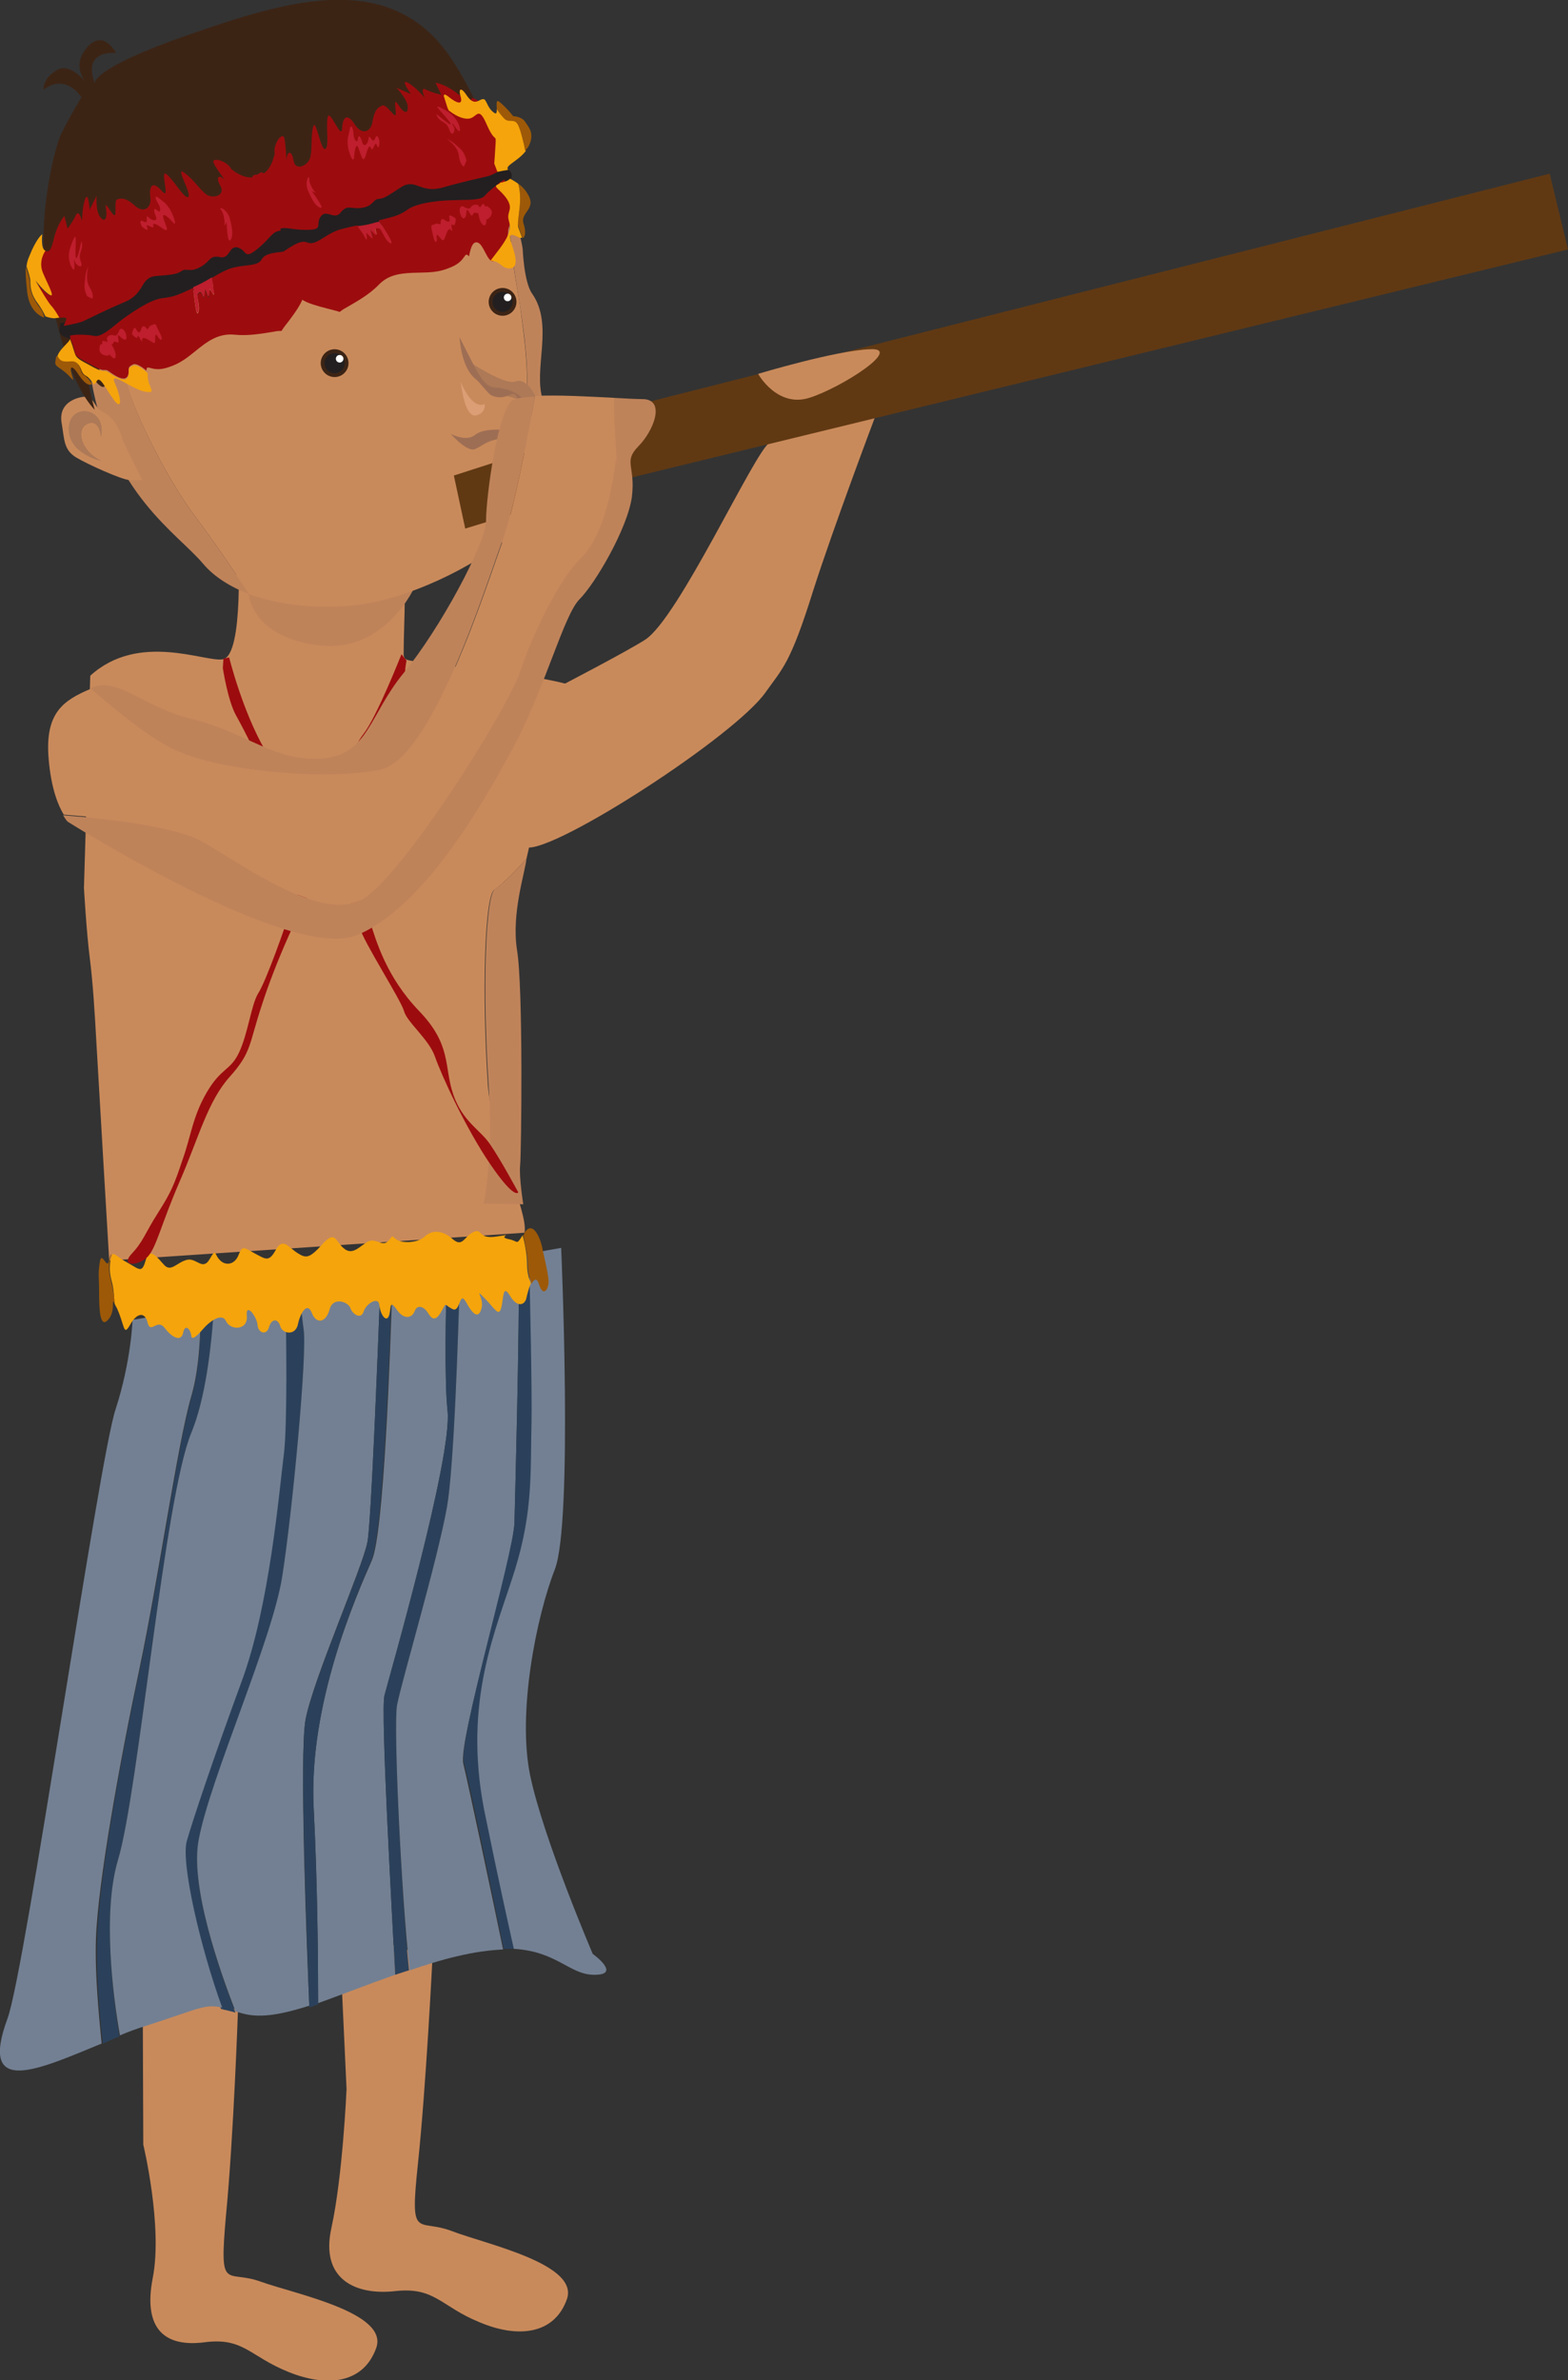 <!-- Generator: Adobe Illustrator 21.1.0, SVG Export Plug-In  -->
<svg version="1.1"
	 xmlns="http://www.w3.org/2000/svg" xmlns:xlink="http://www.w3.org/1999/xlink" xmlns:a="http://ns.adobe.com/AdobeSVGViewerExtensions/3.0/"
	 x="0px" y="0px" width="248.4px" height="376.9px" viewBox="0 0 248.4 376.9" style="enable-background:new 0 0 248.4 376.9;"
	 xml:space="preserve">
<rect x="0" y="0" width="248.4" height="376.9" fill="#333333" stroke="none"/>
<style type="text/css">
	.st0{fill:#C98A5B;}
	.st1{fill:#738093;}
	.st2{fill:#2B415B;}
	.st3{fill:#AD7957;}
	.st4{fill:#BF835A;}
	.st5{fill:#F5A40B;}
	.st6{fill:#9D5908;}
	.st7{fill:#9C0C0E;}
	.st8{clip-path:url(#SVGID_2_);fill:#AD7957;}
	.st9{fill:#9E6E54;}
	.st10{fill:#DB9E75;}
	.st11{fill:#3C2415;}
	.st12{fill:#231F20;}
	.st13{fill:#FFFFFF;}
	.st14{fill:#231F20;stroke:#231F20;stroke-miterlimit:10;}
	.st15{fill:none;}
	.st16{fill:#BE1E2D;}
	.st17{fill:#603913;}
	.st18{clip-path:url(#SVGID_4_);fill:#AD7957;}
</style>
<defs>
</defs>
<g>
	<path class="st0" d="M37.7,318.3c0,0-0.7,20.2-1.9,32.5c-1.1,12.4,0,8.5,5.5,10.5c5.6,2,20.3,4.9,18.3,10.5s-7.7,6.3-13.9,3.8
		s-7.1-5.5-13.3-4.7s-9.8-2-8.2-10.2s-1.5-21.1-1.5-21.1l-0.1-26.6L37.7,318.3z"/>
	<path class="st0" d="M68.5,310.2c0,0-1,20.2-2.3,32.5c-1.3,12.3-0.1,8.5,5.4,10.6s20.2,5.2,18.2,10.8s-7.8,6.2-13.9,3.6
		c-6.1-2.5-7-5.6-13.3-4.9c-6.3,0.7-11.9-1.9-10.1-10c1.8-8.2,2.4-22,2.4-22l-1.2-25.9L68.5,310.2z"/>
	<path class="st1" d="M58.9,247.1c1.9-4.3,2.9-31.9,3.3-45l8.6-1.4c-0.2,7.3-0.4,18.1,0.1,22.7c0.8,7.3-9.2,42-10,45.1
		c-0.6,2.5,1.1,32.6,1.7,44.2c-4.5,1.6-8.6,3.2-12.2,4.5c0-6.4-0.1-19.2-0.7-30.8C48.8,270,56.4,252.8,58.9,247.1z"/>
	<path class="st2" d="M60.9,268.5c0.8-3.1,10.8-37.7,10-45.1c-0.5-4.6-0.3-15.4-0.1-22.7l2.1-0.4c-0.3,11.5-1,32.2-2.1,38.4
		c-1.6,8.8-7.1,27.2-7.9,31.3c-0.6,3.3,0.7,30.7,1.9,42c-0.7,0.2-1.5,0.5-2.2,0.7C62,301.1,60.3,270.9,60.9,268.5z"/>
	<path class="st1" d="M62.9,270c0.8-4.1,6.3-22.5,7.9-31.3c1.1-6.2,1.8-26.8,2.1-38.4l9.3-1.5c0.1,12.8-0.6,38.1-0.7,42.3
		c-0.1,5.2-9,34.8-8.1,38.2c0.7,2.8,4.8,22.1,6.3,29.4c-2.1,0.1-4.5,0.4-7.4,1.1c-2.6,0.6-5,1.4-7.4,2.2
		C63.6,300.7,62.3,273.3,62.9,270z"/>
	<path class="st2" d="M81.5,241.1c0.1-4.2,0.8-29.5,0.7-42.3l1.7-0.3c0.2,8.2,0.5,22,0.4,27c-0.2,7.2,0.3,13.6-2.6,23
		c-2.9,9.4-8.3,20.6-4.7,38.1c2.3,11.3,3.8,18.4,4.7,22c-0.6,0-1.2,0-1.9,0c-1.5-7.3-5.5-26.7-6.3-29.4
		C72.5,275.8,81.3,246.3,81.5,241.1z"/>
	<path class="st1" d="M81.6,248.5c2.9-9.4,2.4-15.8,2.6-23c0.1-5-0.2-18.8-0.4-27l5.1-0.9c0,0,1.9,43.4-1,50.9
		c-2.9,7.4-6,22.7-3.9,32.7c2.1,10,9.9,28.2,9.9,28.2s4.9,3.5-0.1,3.3c-3.7-0.2-5.7-3.7-12.4-4.1c-0.8-3.6-2.4-10.7-4.7-22
		C73.3,269.1,78.7,257.9,81.6,248.5z"/>
	<path class="st2" d="M29.5,291.6c1.1-3.8,4.4-13.3,8.7-25.3c4.4-12,5.9-29.9,6.7-36.2c0.6-4.4,0.4-17.4,0.2-25.1l2.4-0.4
		c0.2,2.4,0.4,4.7,0.6,6c0.6,3.8-1.8,29-3.4,39.2c-1.6,10.1-11.3,31.7-13.2,41.5c-1.5,7.4,3.4,21.1,5.8,27.4
		c-0.9-0.3-1.7-0.4-2.3-0.6C31.7,308.7,28.5,295,29.5,291.6z"/>
	<path class="st1" d="M1.2,319.6c2.8-7.6,14.5-88.7,17.1-96.4C20.8,215.5,21,209,21,209l10.8-1.8c0,4.3-0.3,9.9-1.5,13.9
		c-2.2,7.6-5.1,28.4-8.2,43.1c-3.1,14.6-6.6,34-6.9,42.8c-0.2,5.6,0.5,12.4,0.9,16.6C6.3,327.6-3.5,332.3,1.2,319.6z"/>
	<path class="st2" d="M22.2,264.1c3.1-14.6,6-35.5,8.2-43.1c1.2-4,1.4-9.5,1.5-13.9l2-0.3c-0.4,6.7-1.4,14.8-3.6,20.1
		c-4.3,10.3-8.3,56.4-11.6,67.6c-2.5,8.3-0.8,21.7,0.2,28c-0.9,0.3-1.7,0.7-2.6,1.1c-0.5-4.2-1.1-11-0.9-16.6
		C15.6,298.1,19.1,278.8,22.2,264.1z"/>
	<path class="st1" d="M18.7,294.5c3.3-11.1,7.3-57.2,11.6-67.6c2.2-5.3,3.2-13.4,3.6-20.1l11.3-1.9c0.2,7.7,0.3,20.7-0.2,25.1
		c-0.8,6.4-2.3,24.3-6.7,36.2c-4.4,12-7.6,21.5-8.7,25.3c-1,3.4,2.2,17.1,5.6,26.4c-2.8-0.6-3.4,0.1-12.1,2.9
		c-1.3,0.4-2.7,0.9-4.1,1.5C17.9,316.2,16.2,302.8,18.7,294.5z"/>
	<path class="st1" d="M31.5,291.2c1.9-9.9,11.6-31.4,13.2-41.5c1.6-10.1,4-35.4,3.4-39.2c-0.2-1.3-0.4-3.5-0.6-6l12.8-2.1
		c-0.5,12.9-1.5,38.7-2.1,41.8c-0.8,4.1-8.6,21.7-9.8,28.1c-1,5.5,0.2,36.4,0.6,45.3c-4.1,1.3-7.5,2-10.3,1.3
		c-0.5-0.1-1-0.3-1.4-0.4C34.9,312.3,30,298.6,31.5,291.2z"/>
	<path class="st2" d="M48.4,272.4c1.2-6.4,9-24,9.8-28.1c0.6-3.1,1.6-28.9,2.1-41.8l1.8-0.3c-0.4,13.1-1.4,40.6-3.3,45
		c-2.5,5.7-10,22.9-9.1,39.4c0.6,11.6,0.7,24.3,0.7,30.8c-0.5,0.2-1,0.3-1.4,0.5C48.7,308.8,47.4,277.8,48.4,272.4z"/>
	<path class="st0" d="M38.4,98.5c0-6.6-2.9-14.3-4.3-17.5c5.1,4.7,15.5,12.3,30,14.2c0.1,3-0.8,14.5,0.8,18.2c6.3,14.9-2,9.3-2,9.3
		s-3.5,12-14.9,7.1c-15.1-6.5-6.4-5.6-8.4-13.8C37.7,107.7,38.4,107,38.4,98.5z"/>
	<path class="st0" d="M66.9,119.9c0,0,30-15.2,35.3-18.6c5.3-3.4,17.3-29.7,19.7-31.2c2.4-1.5,16.7-4,16.7-4s-6.5,17.2-9.8,27.5
		c-3.6,11.5-4.8,12.2-7.5,16c-4.8,6.9-33.1,25.2-37.8,24.6c-4.7-0.6-9.4,3.3-9.4,3.3L66.9,119.9z"/>
	<path class="st0" d="M83.4,136l6.3-27.7c-6.8-1.9-23.9-3.1-25.4-3.9c-1.5-0.8-2-18.7-2-18.7l-24.6,0.6c0,0,1,17.5-2.4,18.1
		c-2.8,0.5-13.3-4.4-21,2.6l-1,33.6c0,0,0.4,7,0.9,10.9c0.5,3.9,0.8,8.6,1.1,14.1c0.5,8.7,2,34,2,34l65.8-4.4
		c0.6-3.5-5.1-14.3-5.8-23.3c-1-15-0.5-30,1-31C80,139.8,83.4,136,83.4,136"/>
	<path class="st3" d="M41.6,84c-0.3-0.8-1.8-2.9-1.8-2.9s22.5,2.5,29.4-0.2c0,0-3.7,4.4-3.4,11.8C53.4,91.1,46,88,41.6,84z"/>
	<path class="st4" d="M77.4,171.8c-1-15-0.5-30,1-31c1.6-1,5-4.8,5-4.8c-0.2,2.1-2.4,8.6-1.5,14.4c1,5.8,0.7,32.1,0.5,34.1
		c-0.2,1.9,0.5,6.2,0.5,6.2l-6.3-0.1C77.3,187.1,78,180.8,77.4,171.8z"/>
	<path class="st5" d="M17.7,202.9c-0.6-2.1-0.2-3.6,0.1-4.3c0.4-0.2,1.1,0.7,2.5,1.4c1.9,1.1,2.2,1.6,2.8-0.5
		c0.6-2.1,1.8-0.4,2.9,0.8c1.1,1.2,2-0.4,3.6-0.8c1.5-0.4,2.5,1.8,3.6-0.1c1.1-1.9,0.7-0.8,1.6,0.1c0.9,1,2.4,0.8,3-0.8
		c0.6-1.6,0.9-1.1,2.6-0.2s2.2,1.4,3.3-0.6s2-0.4,3.4,0.5s1.9,0.9,4-1.4c2.1-2.3,2-0.4,3.4,0.7c1.4,1.2,2.6-0.5,3.8-1.1
		c1.2-0.6,2.2,0.8,3.1,0c1-0.9,0.4-1.1,1.3-0.4c0.8,0.7,3.4,0.7,4.6-0.4s2.8-1,4.4,0.4s1.8-0.4,3.3-1.1c1.5-0.7,0.6,1.2,3.7,0.7
		c3.1-0.5,0,0,1.8,0.4c1.7,0.3,1.2,1.1,2.3-0.6c0.4,1.5,0.7,3.2,0.7,4.7c0,1.2,0.3,2.2,0.6,2.9c-0.3,0.7-0.6,1.8-0.7,2.3
		c-0.2,1.1-1.4,1.7-2.6-0.3c-1.2-2-1,0.4-1.4,1.9s-1,0.1-2.7-1.6s0,0-0.4,1.6c-0.4,1.6-1.2,1.4-2.4-0.8c-1.2-2.2-0.9,1.6-2.2,1
		c-1.4-0.7-0.9-1.2-1.8,0.4c-0.9,1.6-1.5,1.2-2.1,0.2c-0.6-1-1.7-1.4-2.1-0.3s-1.7,1.5-2.9-0.3c-1.2-1.7-0.8,0.1-1.2,1.1
		s-1.3-0.1-1.5-1.7c-0.1-1.5-2.1-0.3-2.5,1c-0.4,1.3-1.8,0.4-2.1-0.6c-0.4-1-2.8-1.8-3.3,0.3c-0.6,2.1-2.1,2.3-2.8,0.5
		c-0.7-1.8-1.8-0.1-2.2,1.8s-2.5,1.5-2.8,0.3c-0.4-1.3-1.4-1.2-1.8,0.2c-0.4,1.3-1.7,0.9-1.8-0.4c-0.1-1.3-1.9-3.7-1.7-1.4
		s-2.6,2.3-3.3,0.8c-0.7-1.5-2.8,0.3-3.5,1.1c-0.7,0.8-1.9,2.2-2,1.2s-1-2-1.3-0.4c-0.4,1.6-2,0.4-2.9-0.8c-1.2-1.6-2.2,1-2.7-0.8
		c-0.4-1.8-1.7-1.7-2.8,0.3c-1.1,1.9-0.8,0.1-2.1-2.7c-0.2-0.3-0.3-0.6-0.4-0.8C18.1,205.3,18,204,17.7,202.9z"/>
	<path class="st6" d="M83.6,200.3c0-1.5-0.4-3.2-0.7-4.7c0.1-0.1,0.2-0.3,0.2-0.4c1.4-2.2,2.7,1.3,2.9,2.9c0,0,0.8,3.3,0.9,4.6
		c0.1,1.3-0.8,2.9-1.5,0.7c-0.4-1.2-0.8-0.8-1.2-0.1C83.9,202.4,83.6,201.5,83.6,200.3z"/>
	<path class="st6" d="M15.7,204.6c0-2.6-0.2-2.6,0.1-4.7c0.3-2.1,1.2,1.5,1.5-0.4c0.1-0.6,0.2-0.8,0.4-0.9c-0.3,0.7-0.7,2.1-0.1,4.3
		c0.3,1.1,0.5,2.4,0.6,3.6c-0.7-1.3,0.2,1-1,2.4C15.8,210.6,15.7,207.2,15.7,204.6z"/>
	<path class="st7" d="M64.4,104.6c-0.6,3.2,0.3,2.5-1.1,5.9c-0.1,0.3-0.3,0.7-0.5,1.2c-2.1,4.8-4.2,3.3-6,10.8
		c-1.9,7.5-3.5,12.3-6.3,16.5c-2.8,4.2-7,13.8-9,20.1c-2.1,6.3-1.6,7.5-5.1,11.4c-3.5,3.9-4.9,9.6-7.9,16.5c-3,6.9-3.7,10.5-5.1,12
		c-1.4,1.5-4.4,1.6-2.6-0.4c1.9-2,2.1-3.2,4.2-6.5s2.6-4.5,3.9-8.4c1.4-3.9,1.6-6.9,3.9-10.8s3.7-3.3,5.1-6.3c1.4-3,1.9-7.5,3-9.3
		c1.2-1.8,4.4-10.8,5.1-13.2c0.7-2.4,2.3-3.6,3.9-6.3c1.6-2.7,3.2-8.1,4.2-11.7c0.9-3.6,1.4-7.2,3.5-9.9s6-12.6,6-12.6"/>
	<path class="st7" d="M36.3,104.1c0,0,2.1,8.5,5.7,14.7s1,5.2,5.2,9.8s10.3,14.2,11.4,17.3c1,3.1,2.6,8.8,7.8,14.2
		c5.2,5.4,3.9,8.8,5.4,13.2c0.1,0.3,0.2,0.5,0.3,0.8c1.6,3.8,4.2,5,5.6,7.2c1.6,2.3,4.4,7.5,4.4,7.5s-0.5,1.3-4.4-4.4
		c-3.9-5.7-7.8-14.2-8.8-17.1c-1-2.8-4.4-5.4-4.9-7.2s-6.5-11.1-7-13.2s-2.8-7.8-4.4-9c-1.6-1.3-3.9-6.5-5.4-7.5
		c-1.6-1-4.4-5.4-4.9-7c-0.5-1.6-3.6-7.8-4.9-10.1c-1.3-2.3-2.1-7.5-2.1-7.5l0.1-1.5L36.3,104.1z"/>
	<path class="st4" d="M65.8,92.7c0,0-4.6,10.8-15.3,9.5s-11.1-8.1-11.1-8.1l8.4-6.5L65.8,92.7z"/>
	<g>
		<path class="st4" d="M19.8,59.7c-0.5-2.5-5.2-15.8-8.9-26.4c-0.4,2-0.7,4.1-0.8,6.3c-0.6,11.6,4.4,20.8,4.4,20.8
			c3.2,17.9,13.6,24,17.7,28.9c1.7,2,4.2,3.6,7.3,4.8c-2.1-3.2-5.4-8.1-8.5-12.2C25.9,75.1,20.7,64,19.8,59.7z"/>
		<path class="st4" d="M84.3,46.5c-1.3-1.8-1.5-7.1-1.5-7.1s-0.3-2.4-2-7.4c-0.5,5.2,1.2,13.9,1.6,16.5c0.7,5.1,1.7,10,0.8,23.2
			c-0.3,4.6-2.9,11.5-2.7,13.4c0.7-0.6,1.4-1.3,1.8-1.8c3.9-4.7,5.4-15.2,3.7-20C84.4,58.5,87.8,51.5,84.3,46.5z"/>
		<path class="st0" d="M82.4,48.5C82,45.8,80.2,37.2,80.8,32c-1.2-3.6-3.2-8.5-6.3-14.8c-7.5-15-28-8.1-43.9-2.2
			c-12.8,4.8-17.9,10.4-19.7,18.4c3.7,10.6,8.4,23.9,8.9,26.4C20.7,64,25.9,75.1,31,81.9c3.1,4.1,6.4,9,8.5,12.2
			c4.5,1.6,10.1,2.3,16.1,1.8c8.9-0.8,19.7-6.3,24.9-10.8c-0.1-2,2.4-8.8,2.7-13.4C84.1,58.5,83,53.5,82.4,48.5z"/>
		<path class="st0" d="M19.4,69.7c0,0-0.6-3.3-3.2-4.5c-1.4-0.7-1.2-2.8-3.4-2.3s-3.5,1.9-3,4.3c0.4,2.4,0.3,4,2.2,5.2
			c2,1.2,7.2,3.5,8.4,3.6c1.2,0.1,2.1,0,2.1,0L19.4,69.7z"/>
		<g>
			<defs>
				<path id="SVGID_1_" d="M16,69.2c0,0-0.2-2.9-2.1-2.1s-1.2,4.3,2.2,5.9c0,0-5.3-1.1-5.2-5.2S17,64.4,16,69.2z"/>
			</defs>
			<use xlink:href="#SVGID_1_"  style="overflow:visible;fill:#AD7957;"/>
			<clipPath id="SVGID_2_">
				<use xlink:href="#SVGID_1_"  style="overflow:visible;"/>
			</clipPath>
			<path class="st8" d="M21.4,76.5c-1.4-0.4-3.6-1-6.1-2.1c-4.4-1.9-5-4-5.8-8c-0.6-3,3.3-3.7,5.3-3.9c0.9,1.2,1.5,2.1,1.5,2.1
				S19.1,71.2,21.4,76.5z"/>
		</g>
		<g>
			<path class="st0" d="M75.1,61.1"/>
			<path class="st3" d="M74.2,57.2c0,0,5.8,3.9,7.5,3.2s3.7,2.6,3.4,4c-0.3,1.4-3.5,3.8-3.5,3.8s3-3.7,0.5-4.9
				c-2.6-1.2-3.8-0.2-5.3-1.7C75.2,60,74.2,57.2,74.2,57.2z"/>
			<path class="st9" d="M72.8,53.4c0,0,0.2,4.6,2.4,6.5c2.2,1.9,1.9,2.8,3.7,3c1.8,0.2,2.5-1.4,3.1,0.2c0.7,1.7-0.9,4.8-2,4.9
				c-1.1,0.1-3.4-0.2-4.8,0.9c-1.4,1.1-3.8-0.2-3.8-0.2s2.6,3,3.9,2.4s1.8-1.3,3.8-1.6s4.7-3.3,4.4-5c-0.2-1.7-2.6-3-4.8-3.1
				C76.5,61.3,76,59.6,72.8,53.4z"/>
			<path class="st10" d="M73,60.5c0,0,1.7,4.4,3.8,3.5c0,0,0.2,1.5-1.5,1.8C73.5,65.9,73,60.5,73,60.5z"/>
		</g>
		<path class="st11" d="M52.9,35l6.3,7L59,31.8l3.5,3.3l3.4-2.9c0,0,7.4,7.9,6.6,5.6c-0.9-2.2-0.7-9,0.7-6.3s5.8,3.6,5.8,3.6
			s2.5-10-7.1-25.2s-26.4-9.8-42-4.4s-14.9,7.7-14.9,7.7c-2-5.5,3.4-4.8,3.4-4.8s-2-3.9-4.6-0.9s-0.2,5.5-0.2,5.5S11.2,10,9.2,11
			c-2.5,1.3-2.3,3.2-2.3,3.2c3.6-2.7,6,1.2,6,1.2s-1.9,3.1-3.2,5.8S5.9,35.5,7.3,43s3.5,17.4,7.7,21.9c0,0-2.1-7.6-0.4-5.2
			c1.7,2.3,2,1.4,2,1.4s-3.2-9.3-1.8-7.5c1.4,1.9,3.8,2.7,3.8,2.7l-1.4-5.9c0,0-0.2-1,2.3,2.2c2.5,3.3,0.2-4.6,1.5-2.2
			c1.3,2.4,4.1,7,4,4c0-3-1.6-7.5,0.4-4.9c1.9,2.6,2.7,1.3,2.3-1.6s-0.4-7.5,1.8-3.9s4.5,7.2,4,3.8s-2.2-8.7-0.1-5.1s3.8,7.8,4,3.8
			s0.1-7.3,1.6-4.7s2.4,8.4,3.2,4.7c0.8-3.7-1-9.5,1.3-5.1c2.3,4.4,3.6,6.8,3.4,3.6c-0.3-3.2-0.6-8.5,0.9-4.2s4.3,6.4,3.5,3.3
			c-0.8-3.1-3.8-9.7-0.8-5.8c3,4,4.4,6.9,3.9,3.2C53.5,37.8,52.9,35,52.9,35z"/>
		<g>
			<ellipse transform="matrix(0.979 -0.205 0.205 0.979 -10.665 12.078)" class="st11" cx="53" cy="57.5" rx="2.2" ry="2.2"/>
			<ellipse transform="matrix(0.979 -0.205 0.205 0.979 -10.665 12.078)" class="st12" cx="53" cy="57.5" rx="1.6" ry="1.6"/>
			
				<ellipse transform="matrix(0.979 -0.205 0.205 0.979 -10.507 12.232)" class="st13" cx="53.8" cy="56.8" rx="0.6" ry="0.6"/>
		</g>
		<g>
			<ellipse transform="matrix(0.979 -0.205 0.205 0.979 -8.11 17.321)" class="st11" cx="79.6" cy="47.8" rx="2.2" ry="2.2"/>
			<ellipse transform="matrix(0.979 -0.205 0.205 0.979 -8.11 17.321)" class="st12" cx="79.6" cy="47.8" rx="1.6" ry="1.6"/>
			
				<ellipse transform="matrix(0.979 -0.205 0.205 0.979 -7.951 17.475)" class="st13" cx="80.4" cy="47.1" rx="0.6" ry="0.6"/>
		</g>
		<g>
			<path class="st14" d="M48.3,36.7c2.9,0,1.4-0.8,2.3-2.1c0.9-1.3,2.2,0.7,3.2-0.7c1.1-1.3,1.5-0.4,3.4-0.7
				c1.9-0.3,1.8-1.3,2.7-1.4c0.9,0,1.3-0.4,3.6-1.8s3,1.1,6.5,0.1s6-1.5,7.2-1.8c0.5-0.1,1.7-0.7,2.7-1.3c0,0,0.1,0.1,0.1,0.1
				c0.9,0.6,0.6,0.9,0.1,1.7c0,0-0.5,0.1-1.2,0.8c-0.7,0.6-1.3,1-2,1.8s-3,0.6-4.8,0.7c-1.8,0.1-5.6,0.3-7.3,1.4
				c-1.7,1.1-2.5,1.1-5.2,1.9c-2.7,0.7-3.1,0.4-5.6,1.1c-2.5,0.7-3.9,2.8-5.3,2.1s-3.7,1.7-5.4,2.4c-0.5,0.2-0.8,0.2-1.1,0.2
				c0.1-0.2,0.2-0.4,0.3-0.6c0.6-1.2-0.3-1.8-0.3-2.9c0,0,0,0,0,0c0.5-0.3,1-0.5,1.4-0.8C44.9,36,45.5,36.7,48.3,36.7z"/>
			<g>
				<path class="st14" d="M40.7,39.4c-2.2,1.8-1.6,0.2-3.1-0.2c-1.5-0.5-1.3,1.9-2.9,1.5c-1.7-0.4-1.4,0.6-3.1,1.6
					c-1.7,0.9-2.2,0.1-2.9,0.6c-0.7,0.5-1.3,0.5-4,0.8s-1.6,2.7-5,4.1c-3.3,1.4-5.6,2.6-6.7,3.1c-0.5,0.2-1.7,0.5-3,0.7
					c0,0,0,0.1,0,0.1c-0.3,1,0.1,1.1,1,1.4c0,0,0.5-0.2,1.4-0.2c1,0,1.7-0.1,2.7,0.2s2.8-1.4,4.2-2.5c1.4-1.1,4.6-3.3,6.6-3.5
					s2.7-0.7,5.2-1.8c2.5-1.1,2.7-1.6,5.1-2.6c2.4-1,4.8-0.3,5.5-1.7c0.7-1.4,3.9-1,5.7-1.6c0.5-0.1,0.8-0.3,1-0.5
					c-0.2-0.1-0.4-0.2-0.6-0.3c-1.2-0.6-0.9-1.6-1.6-2.4c0,0,0,0,0,0c-0.6,0.1-1.1,0.2-1.6,0.3C42.9,36.7,42.9,37.6,40.7,39.4z"/>
				<g>
					<path class="st15" d="M36.8,26.8C36.7,26.8,36.7,26.8,36.8,26.8C36.9,27,36.9,27,36.8,26.8z"/>
					<path class="st15" d="M36.6,26.4l0.1,0.3c0,0,0,0,0.1,0.1C36.7,26.7,36.7,26.6,36.6,26.4z"/>
					<path class="st7" d="M44.1,32.2c0.1-1.8,0,0-1.4-3.2s-1.5-0.9-3-0.9c-1.3,0-2.7-1-3-1.3c0.1,0.2,0.1,0.2-0.1-0.1
						c-0.7-1.2-2.6-1.7-2.8-1.2c-0.2,0.5,2.7,4.1,1.9,3.1c-0.8-1-1.7-0.8-0.8,0.8c0.9,1.6-1.2,2.1-2.2,1.4c-1-0.7-2.2-2.6-3.6-3.5
						c-1.4-1,1.4,3.6,0.7,3.9c-0.6,0.3-2.2-2.6-3.4-3.6c-1.2-1,0.7,4.3-0.7,2.7c-1.4-1.6-2.1-1.1-1.9,0.8c0.3,1.9-1.1,2.7-2.4,1.5
						c-1.3-1.2-2.1-1.3-2.9-1C18,32,18.7,35,17.8,33.8c-0.9-1.2-1.2-1.9-1-0.7c0.2,1.3-0.1,2.3-0.9,1.3S15.3,31,15.3,31l-1.1,2.2
						c0,0-0.2-3-0.7-1.7c-0.5,1.3-0.5,3.5-0.5,3.5s-0.5-2-1-0.9s-1.3,2.1-1.3,2.1l-0.5-2c0,0-1,1.1-1.6,3.3
						c-0.5,2.2-0.8,2.5-1.5,2.2c0,0-1.2,1.6-0.4,3.5s2.1,4,1.1,3.5s-2.3-2.3-2.3-2.3s1.8,3.2,2.5,4c0.4,0.4,0.8,1.2,1.3,1.9
						c0.1,0,0.3,0,0.5,0c1.2-0.1,0.6,0.4,0.3,1.3c1.2-0.2,2.5-0.5,3-0.7c1.1-0.5,3.4-1.7,6.7-3.1c3.3-1.4,2.3-3.9,5-4.1
						s3.2-0.3,4-0.8c0.7-0.5,1.3,0.3,2.9-0.6c1.7-0.9,1.4-1.9,3.1-1.6c1.7,0.4,1.4-1.9,2.9-1.5c1.5,0.5,0.9,2,3.1,0.2
						c2.2-1.8,2.2-2.7,3.7-2.9l-0.5-1.3C43.9,35.1,44,34,44.1,32.2z"/>
					<path class="st7" d="M46.3,39.9c0.2-0.1,0.3-0.2,0.4-0.3c-1.8,0.4-4.5,0.2-5.2,1.4c-0.7,1.4-3.1,0.7-5.5,1.7
						c-1.1,0.5-1.8,0.9-2.4,1.3c0,0.3,0.1,0.6,0.1,1c0.1,1.1,0.2,1.2,0.2,1.6s-0.6-1-0.7-0.7s0,1.7-0.3,1s-0.4-1-0.4-1
						s-0.1,1.8-0.4,1c-0.3-0.9-0.6-0.5-0.8-0.2c-0.2,0.3,0.5,1.9,0.1,2.8c-0.3,0.8-0.6-2.1-0.8-3.9c-2.2,1-2.9,1.4-4.8,1.6
						c-2,0.2-5.1,2.4-6.6,3.5c-1.4,1.1-3.1,2.7-4.2,2.5S13.4,53,12.4,53c-1,0-1.4,0.2-1.4,0.2c0.2,0.1,0.2,0.2,0.1,0.3
						c0.2,0.5,0.6,1.4,0.7,2.1c0.2,1,0.6,1,2.9,2.3s1.6,0.2,2.7,1c1.1,0.8,2.5,1.6,2.9,0.5c0.3-1-0.3-1.2,0.8-1.7
						c0.4-0.2,1.3,0.3,2.1,1c0-1.2,0.7,0.2,3-0.4c2.5-0.7,3.6-1.8,5.5-3.3s3.5-2.2,5.5-2c2,0.2,3.9-0.1,6.3-0.5
						c0.4-0.1,0.8-0.1,1.1-0.1c0.3-0.5,0.7-1,1.1-1.5c2.5-3.3,2.7-4.3,2.3-5.6c-0.4-1.4,0.8-1.7-0.3-3.4
						C46.6,40.4,45.4,40.3,46.3,39.9z"/>
					<path class="st16" d="M31.4,49.4c0.3-0.9-0.3-2.5-0.1-2.8c0.2-0.3,0.5-0.7,0.8,0.2c0.3,0.9,0.4-1,0.4-1s0.2,0.4,0.4,1
						s0.3-0.7,0.3-1s0.6,1,0.7,0.7s-0.1-0.5-0.2-1.6c0-0.3-0.1-0.7-0.1-1c-0.7,0.4-1.3,0.8-2.6,1.4c-0.2,0.1-0.3,0.1-0.4,0.2
						C30.8,47.3,31.1,50.2,31.4,49.4z"/>
					<path class="st16" d="M20.9,52.9c0,0,0.3-1.6,0.7-0.7c0.4,0.8,0.7,0.3,0.8-0.2c0.2-0.5,0.5-0.4,0.8,0s0.3-0.4,0.8-0.5
						c0.5-0.1,0.6-0.5,0.9,0.4c0.4,0.8,1,1.8,0.6,1.9c-0.3,0.1-0.8-1.3-0.9-0.6c-0.1,0.7,0.2,1.5-0.6,0.9c-0.8-0.5-1.5-0.9-1.5-0.2
						c0,0.7-0.6-1.2-0.7-0.6S20.9,52.9,20.9,52.9z"/>
					<path class="st16" d="M15.8,54.9c0,0-0.4,1.2,1,1.4s-0.6-1.6-0.2-1.1c0.4,0.4,1.5,2.2,1.7,1.3s-0.9-2.2-0.6-2
						c0.3,0.2,0.1-0.7,0.8-0.3c0.7,0.4-0.2-1.7,0.4-1c0.7,0.7,1.3,0.9,1.1-0.1s-0.9-1.3-1.1-0.8c-0.2,0.5-0.4,1-0.9,0.8
						s-1.3,0.2-1,0.8s-0.9-0.3-0.8,0.3C16.3,54.7,15.8,54.3,15.8,54.9z"/>
					<path class="st6" d="M12.2,57.5c-0.7-0.7-1.1-0.2-2.3-0.4c-0.4-0.1-0.7-0.4-0.9-0.8c0,0.1,0,0.1-0.1,0.2
						c-0.3,1.5-0.2,1.2,1.1,2.2c1.4,1,1.9,2.3,1.4,0.7s0.1-1.6,1.1,0c0.8,1.2,1.6,1.8,2.1,1.4c-0.4-0.6-0.9-1.2-1.3-1.4
						C12.7,59,12.9,58.2,12.2,57.5z"/>
					<path class="st5" d="M21.1,57.9c-1.1,0.5-0.5,0.6-0.8,1.7c-0.3,1-1.7,0.3-2.9-0.5c-1.1-0.8-0.5,0.2-2.7-1s-2.6-1.3-2.9-2.3
						c-0.2-0.7-0.5-1.6-0.7-2.1c-0.2,0.6-1.7,1.6-2,2.7c0.2,0.4,0.5,0.7,0.9,0.8c1.1,0.2,1.6-0.3,2.3,0.4c0.7,0.7,0.5,1.5,1.3,1.9
						c0.4,0.2,0.9,0.8,1.3,1.4c0.1-0.1,0.3-0.3,0.4-0.5c0.5-1.1,1.5,1.3,2.8,3c1.3,1.7,1.1-0.5,0.1-2.7c-1-2.2,2.6,0.9,4.7,1.3
						s0.6-0.5,0.5-2.4c0-0.2,0-0.3,0-0.5C22.4,58.2,21.5,57.7,21.1,57.9z"/>
					<path class="st6" d="M6,48.3c-1-1.4-1.3-2.5-1.3-3.7c0-0.5-0.3-1.4-0.6-2.3c-0.1,0.8,0,1.9,0.2,3.9c0.3,2.6,1.6,3.7,2.7,4.1
						C6.9,49.6,6.5,48.9,6,48.3z"/>
					<path class="st5" d="M6.7,37.1c0,0-0.6,0.3-1.6,2.4c-0.5,1.2-0.8,1.7-0.9,2.7c0.3,0.9,0.6,1.8,0.6,2.3c0,1.2,0.2,2.3,1.3,3.7
						c0.5,0.7,0.8,1.3,1.1,1.9c0.8,0.3,1.4,0.3,1.4,0.3s0,0,0.8-0.1c-0.4-0.7-0.9-1.5-1.3-1.9c-0.7-0.8-2.5-4-2.5-4s1.4,1.8,2.3,2.3
						s-0.3-1.6-1.1-3.5s0.4-3.5,0.4-3.5C6.4,39.4,6.7,37.1,6.7,37.1z"/>
					<path class="st16" d="M11.3,42.2c0,0-0.8-1.3-0.1-3.2c0.7-1.9,0.8-1.8,0.8-0.8c0,1-0.2,3.7,0.3,2.3s0.6-3,0.7-1.9
						c0.1,1.2-0.7,1.5-0.2,2.8c0.5,1.3-0.7,0.7-0.9,0.1C11.7,41,11.7,41,11.7,41S12.1,43.8,11.3,42.2z"/>
					<path class="st16" d="M13.8,46.9c-0.6-1.3-0.4-1.7-0.3-2.9c0.1-1.2,0.5-1.8,0.5-1.8s-0.6,2,0.2,3.3c0.8,1.3,0.4,1.8,0.4,1.8
						L13.8,46.9z"/>
					<path class="st16" d="M35.9,35.2c0,0,0.1,3.5,0.6,2.8c0.5-0.6,0.3-1.9-0.1-3.4s-1.9-2-1.4-1.4c0.5,0.5,0.6,2.1,0.6,2.1
						S35.3,36.2,35.9,35.2z"/>
					<path class="st16" d="M22.5,35.9c-0.2-0.3-0.6-1.3,0.3-0.8c0.9,0.5,0.1-1.4,0.7-0.7c0.6,0.6,1.5,0.7,1.2-0.1
						c-0.3-0.7-0.5-1.6,0.2-1c0.6,0.6,0.6-0.4,0.2-1c-0.4-0.6-0.8-1.6,0.1-0.9s1.1,0.8,1.7,1.7c0.6,1,1.3,3.1,0.4,2
						c-0.9-1-1.7-1.5-1.4-0.5c0.3,1,1.1,2.4-0.1,1.6c-1.1-0.8-1.7-1-1.5-0.4c0.2,0.7-1.4-0.7-1,0.2S22.5,35.9,22.5,35.9z"/>
					<path class="st7" d="M41.1,33.2c-1.3-1.3,0,0-0.9-3.3c-0.9-3.3,0.6-1.7,1.8-2.6c1-0.8,1.4-2.5,1.5-2.9c0.1,0.2,0.1,0.2,0-0.1
						c-0.2-1.4,0.9-3,1.4-2.7c0.4,0.3,0.5,4.9,0.5,3.7c0-1.3,0.8-1.7,1.1,0.1c0.3,1.8,2.2,0.8,2.6-0.3c0.4-1.2,0.1-3.4,0.5-5
						s1.2,3.7,1.9,3.5c0.7-0.2,0.1-3.4,0.4-5c0.3-1.6,2.2,3.8,2.3,1.7c0.1-2.1,1-2.2,2-0.6c1,1.6,2.5,1.4,2.8-0.4s0.8-2.3,1.6-2.6
						c0.8-0.2,2.2,2.6,2.1,1.1c-0.1-1.5-0.3-2.2,0.4-1.2c0.7,1.1,1.5,1.7,1.5,0.4s-1.8-3.1-1.8-3.1l2.3,1c0,0-1.8-2.5-0.5-1.8
						c1.3,0.7,2.7,2.4,2.7,2.4s-0.9-1.9,0.2-1.3c1,0.5,2.4,0.8,2.4,0.8l-0.9-1.9c0,0,1.5,0.2,3.3,1.6s2.2,1.5,2.5,0.8
						c0,0,1.9,0.5,2.5,2.5c0.6,2,0.9,4.4,1.3,3.4s0.3-3.3,0.3-3.3s0.7,3.6,0.6,4.7c0,0.5,0.1,1.5,0.3,2.3c-0.1,0.1-0.3,0.2-0.4,0.3
						c-1,0.7-0.2,0.7,0.6,1.2c-1.1,0.6-2.2,1.2-2.7,1.3c-1.2,0.3-3.7,0.8-7.2,1.8c-3.5,1-4.2-1.5-6.5-0.1c-2.3,1.5-2.7,1.8-3.6,1.9
						c-0.9,0-0.8,1.1-2.6,1.4s-2.3-0.6-3.4,0.7c-1,1.4-2.3-0.6-3.2,0.7s0.6,2.1-2.3,2.1c-2.8,0-3.4-0.7-4.7,0.1l-0.5-1.3
						C43.1,35.3,42.4,34.5,41.1,33.2z"/>
					<path class="st7" d="M44.3,40.5c-0.2,0.1-0.4,0.1-0.5,0c1.7-0.9,3.6-2.7,4.9-2.1c1.4,0.6,2.8-1.4,5.3-2.1
						c1.2-0.3,1.9-0.5,2.7-0.6c0.2,0.3,0.4,0.5,0.5,0.8c0.6,0.9,0.6,1.1,0.8,1.3c0.2,0.2-0.2-1.2,0.1-1c0.2,0.2,1.1,1.3,0.9,0.6
						s-0.3-1.1-0.3-1.1s1.3,1.3,0.9,0.5c-0.3-0.9,0.1-0.8,0.5-0.7c0.4,0.1,0.9,1.8,1.7,2.3c0.7,0.4-0.9-2-1.8-3.5
						c2.3-0.6,3.2-0.7,4.7-1.8c1.7-1.1,5.5-1.4,7.3-1.4c1.8-0.1,4.1,0.1,4.8-0.7s1.3-1.2,2-1.8c0.7-0.6,1.2-0.8,1.2-0.8
						c-0.1,0.2-0.1,0.3,0.1,0.4c0.2,0.5,0.5,1.5,0.8,2.1c0.4,0.9,1.1,1.3,0.2,3.7s-0.4,1.5-0.7,2.8c-0.3,1.4-1.7,4.5-2.6,3.9
						c-0.9-0.6-1.4-3.2-2.5-2.9c-0.5,0.1-0.8,1.1-1,2.2c-0.8-0.9-0.4,0.6-2.6,1.6c-2.4,1.1-3.9,0.9-6.3,1c-2.5,0.1-4.1,0.5-5.5,2
						c-1.4,1.4-3.1,2.4-5.2,3.6c-0.4,0.2-0.6,0.4-0.9,0.6c-0.5-0.2-1.1-0.3-1.8-0.5c-4-1-4.8-1.6-5.3-2.9c-0.6-1.3-1.7-0.8-1.9-2.8
						C44.4,41.1,45.2,40.2,44.3,40.5z"/>
					<path class="st16" d="M61.8,38.5c-0.9-0.5-1.3-2.2-1.7-2.3c-0.4-0.1-0.9-0.2-0.5,0.7c0.3,0.9-0.9-0.5-0.9-0.5s0.1,0.4,0.3,1.1
						s-0.6-0.3-0.9-0.6c-0.2-0.2,0.2,1.2-0.1,1c-0.2-0.2-0.2-0.5-0.8-1.3c-0.2-0.3-0.4-0.5-0.5-0.8c0.8-0.1,1.6-0.2,2.9-0.6
						c0.2,0,0.3-0.1,0.5-0.1C61,36.4,62.6,38.9,61.8,38.5z"/>
					<path class="st16" d="M72.2,34.6c0,0-1.3-1-1-0.1c0.2,0.9-0.4,0.6-0.8,0.3c-0.4-0.3-0.6,0-0.6,0.5c0.1,0.5-0.5-0.1-0.9,0.2
						c-0.5,0.2-0.7,0-0.5,0.9c0.2,0.9,0.4,2,0.7,1.9c0.3-0.1-0.2-1.5,0.3-1c0.5,0.5,0.8,1.2,1.1,0.3c0.3-0.9,0.6-1.7,1-1.1
						c0.4,0.5-0.3-1.3,0.2-0.9S72.2,34.6,72.2,34.6z"/>
					<path class="st16" d="M77.4,32.8c0,0,1.1,0.7,0.1,1.7s-0.5-1.6-0.5-1c0,0.6,0.3,2.6-0.5,2.1c-0.7-0.6-0.7-2.2-0.8-1.9
						c-0.1,0.3-0.5-0.4-0.8,0.3s-0.9-1.5-1-0.5c0,1-0.5,1.5-0.9,0.6c-0.4-0.9-0.1-1.6,0.4-1.4c0.5,0.3,1,0.5,1.2,0.1
						c0.2-0.4,1.1-0.6,1.3-0.1s0.5-0.8,0.8-0.3C76.9,33,77,32.4,77.4,32.8z"/>
					<path class="st16" d="M72.8,20.1c0,0-0.3-1.5-2-2.5c-1.7-1-1.8-0.9-1.1-0.1c0.7,0.8,2.5,2.8,1.3,2c-1.2-0.8-2.3-2-1.7-1
						c0.6,1,1.5,0.7,1.9,2.1c0.5,1.3,1,0,0.7-0.5s-0.2-0.6-0.2-0.6S73.2,21.9,72.8,20.1z"/>
					<path class="st16" d="M73.9,25.4c-0.4-1.4-0.7-1.6-1.6-2.4c-0.9-0.8-1.5-1-1.5-1s1.8,1.2,1.9,2.7c0.2,1.5,0.8,1.7,0.8,1.7
						L73.9,25.4z"/>
					<path class="st16" d="M49.4,30.3c0,0,2.1,2.8,1.4,2.6c-0.8-0.2-1.4-1.3-2-2.7c-0.6-1.4,0.2-2.7,0.2-1.9c-0.1,0.8,0.8,2,0.8,2
						S50.5,30.7,49.4,30.3z"/>
					<path class="st16" d="M60.1,22.4c0-0.4-0.4-1.4-0.7-0.4c-0.4,0.9-0.9-1-1-0.1s-0.7,1.5-1,0.7c-0.2-0.8-0.6-1.5-0.7-0.6
						S56,22,56,21.2c0-0.7-0.4-1.8-0.6-0.7S55,21.8,55.1,23c0.1,1.1,0.9,3.2,1,1.8s0.4-2.2,0.7-1.3c0.4,1,0.7,2.5,1.1,1.2
						s0.6-1.9,0.9-1.2c0.3,0.7,0.6-1.4,0.9-0.5C60.1,24,60.1,22.4,60.1,22.4z"/>
					<path class="st5" d="M79.9,18.7c-0.3-0.3-0.8-0.9-1.2-1.5c0,0.6,0,1-0.5,0.6c-1.1-0.8-1.1-2.2-1.7-2.1c-0.6,0-1.3,1.2-2.5-0.5
						c-1.1-1.7-1.4-1-1,0.2c0.3,1.2-0.5,1.1-2.1-0.2c-0.4-0.3-0.6-0.3-0.6,0l0.6,1.9c0.1,0.1,0.1,0.3,0.2,0.4c0.3,0.2,1.6,1.3,3,1.3
						c1.5,0,1.6-2.3,3,0.9s1.5,1.3,1.4,3.2c-0.1,1.8-0.2,3-0.2,3l0.5,1.3c0,0,0.1,0,0.1,0c0.4-0.1,1-0.2,1.6-0.3
						c-0.6-0.7,1.5-1.3,2.8-3c-0.3-1.1-0.7-2.8-1-3.8C81.6,18.4,80.8,19.5,79.9,18.7z"/>
					<path class="st6" d="M83.2,19.3c-0.6-0.9-1.9-0.9-1.9-0.9s-0.9-1.2-2.1-2.2c-0.7-0.6-0.5,0.3-0.5,1.1c0.4,0.6,0.9,1.2,1.2,1.5
						c0.8,0.8,1.7-0.3,2.3,1.3c0.4,1,0.8,2.6,1,3.8c0.1-0.2,0.2-0.3,0.4-0.5C84.9,21.2,83.7,20.1,83.2,19.3z"/>
					<path class="st6" d="M83.8,31.1c-0.5-1-1.1-1.6-1.7-2c0.2,0.6,0.3,1.4,0.3,2.3c0,1.9-0.6,3.7-0.2,4.7l0.6,1.6
						c0.5-0.2,0.5-1.3,0.1-2.4C82.5,33.7,84.8,33.1,83.8,31.1z"/>
					<path class="st5" d="M82.4,31.4c0-0.8-0.1-1.6-0.3-2.3c-0.4-0.3-0.9-0.6-1.3-0.8c-0.2,0.2-0.5,0.4-1,0.5
						c-0.2,0.1-0.4,0.1-0.5,0.1c-0.1,0.1-0.2,0.2-0.4,0.3c-0.9,0.4,0.2,0.6,1.4,2.3c1.1,1.7-0.1,2,0.3,3.4c0.4,1.4,0.3,2.3-2.3,5.6
						c-0.4,0.5-0.3,0.4-0.6,0.8c1.6,0,1.7,1.2,3,1.2c1.5,0,1-2,0.4-3.7s-0.3-1.9,0.9-1.3c0.3,0.2,0.6,0.2,0.7,0.1l-0.6-1.6
						C81.9,35.1,82.4,33.3,82.4,31.4z"/>
				</g>
			</g>
		</g>
	</g>
	<polygon class="st17" points="100.5,75.5 248.4,39.5 245.5,27.5 100.9,64.1 92.4,68.7 71.9,75.3 73.7,83.7 	"/>
	<g>
		<path class="st4" d="M60.1,122c8.3-1.7,16.7-28.8,19.5-36.4c1.8-4.9,3.9-15.7,5.1-22.8c-1.6,0.1-2.8,0.2-3.4,0.5
			C78.9,64.5,77,78.7,77,82.4c0,3.7-7.4,17.3-13,24.1c-5.6,6.8-5.6,13-13,13.6c-7.4,0.6-12.4-4.3-20.4-6.2c-8-1.9-11.8-6.8-16.1-5
			c-0.1,0-0.2,0.1-0.2,0.1c4.4,3.8,9.6,8,13.3,9.7C35.2,122.3,51.8,123.7,60.1,122z"/>
		<path class="st4" d="M101.8,63.2c-1,0-2.6-0.1-4.6-0.2c0,4,0.4,8.5,0.4,11.4c0-8,0.1,8.2-5.6,13.9c-3.5,3.5-7.6,11.8-9.7,18
			c-2.1,6.2-18.7,32.6-25,36.1s-18-4.9-25-9c-4-2.4-14.4-3.7-22.3-4.3c0.4,0.7,0.7,1,0.7,1s35.3,22.3,45.8,18
			c10.5-4.3,19.8-20.4,24.8-29.7c5-9.3,8-21,10.5-23.5c2.5-2.5,7.6-11.2,8.3-16.2c0.6-5-1.4-5.5,1-8
			C103.6,68.2,105.5,63.2,101.8,63.2z"/>
		<path class="st0" d="M57.4,142.4c6.2-3.5,22.9-29.8,25-36.1c2.1-6.2,6.2-14.6,9.7-18c5.7-5.7,5.6-21.8,5.6-13.9
			c0-2.9-0.5-7.4-0.4-11.4c-3.9-0.2-9-0.5-12.5-0.3c-1.3,7.1-3.4,17.9-5.1,22.8c-2.8,7.6-11.2,34.7-19.5,36.4
			c-8.3,1.7-25,0.3-32.6-3.1c-3.7-1.7-8.9-5.9-13.3-9.7c-4.2,1.8-7.2,3.7-6.6,11c0.4,4.9,1.6,7.6,2.4,8.9c8,0.6,18.3,1.9,22.3,4.3
			C39.3,137.6,51.1,145.9,57.4,142.4z"/>
	</g>
	<path class="st0" d="M120.1,59.2c0,0,3,5.4,8.1,3.8c5.1-1.6,15-8,9.6-7.7C132.4,55.5,120.1,59.2,120.1,59.2z"/>
</g>
</svg>
